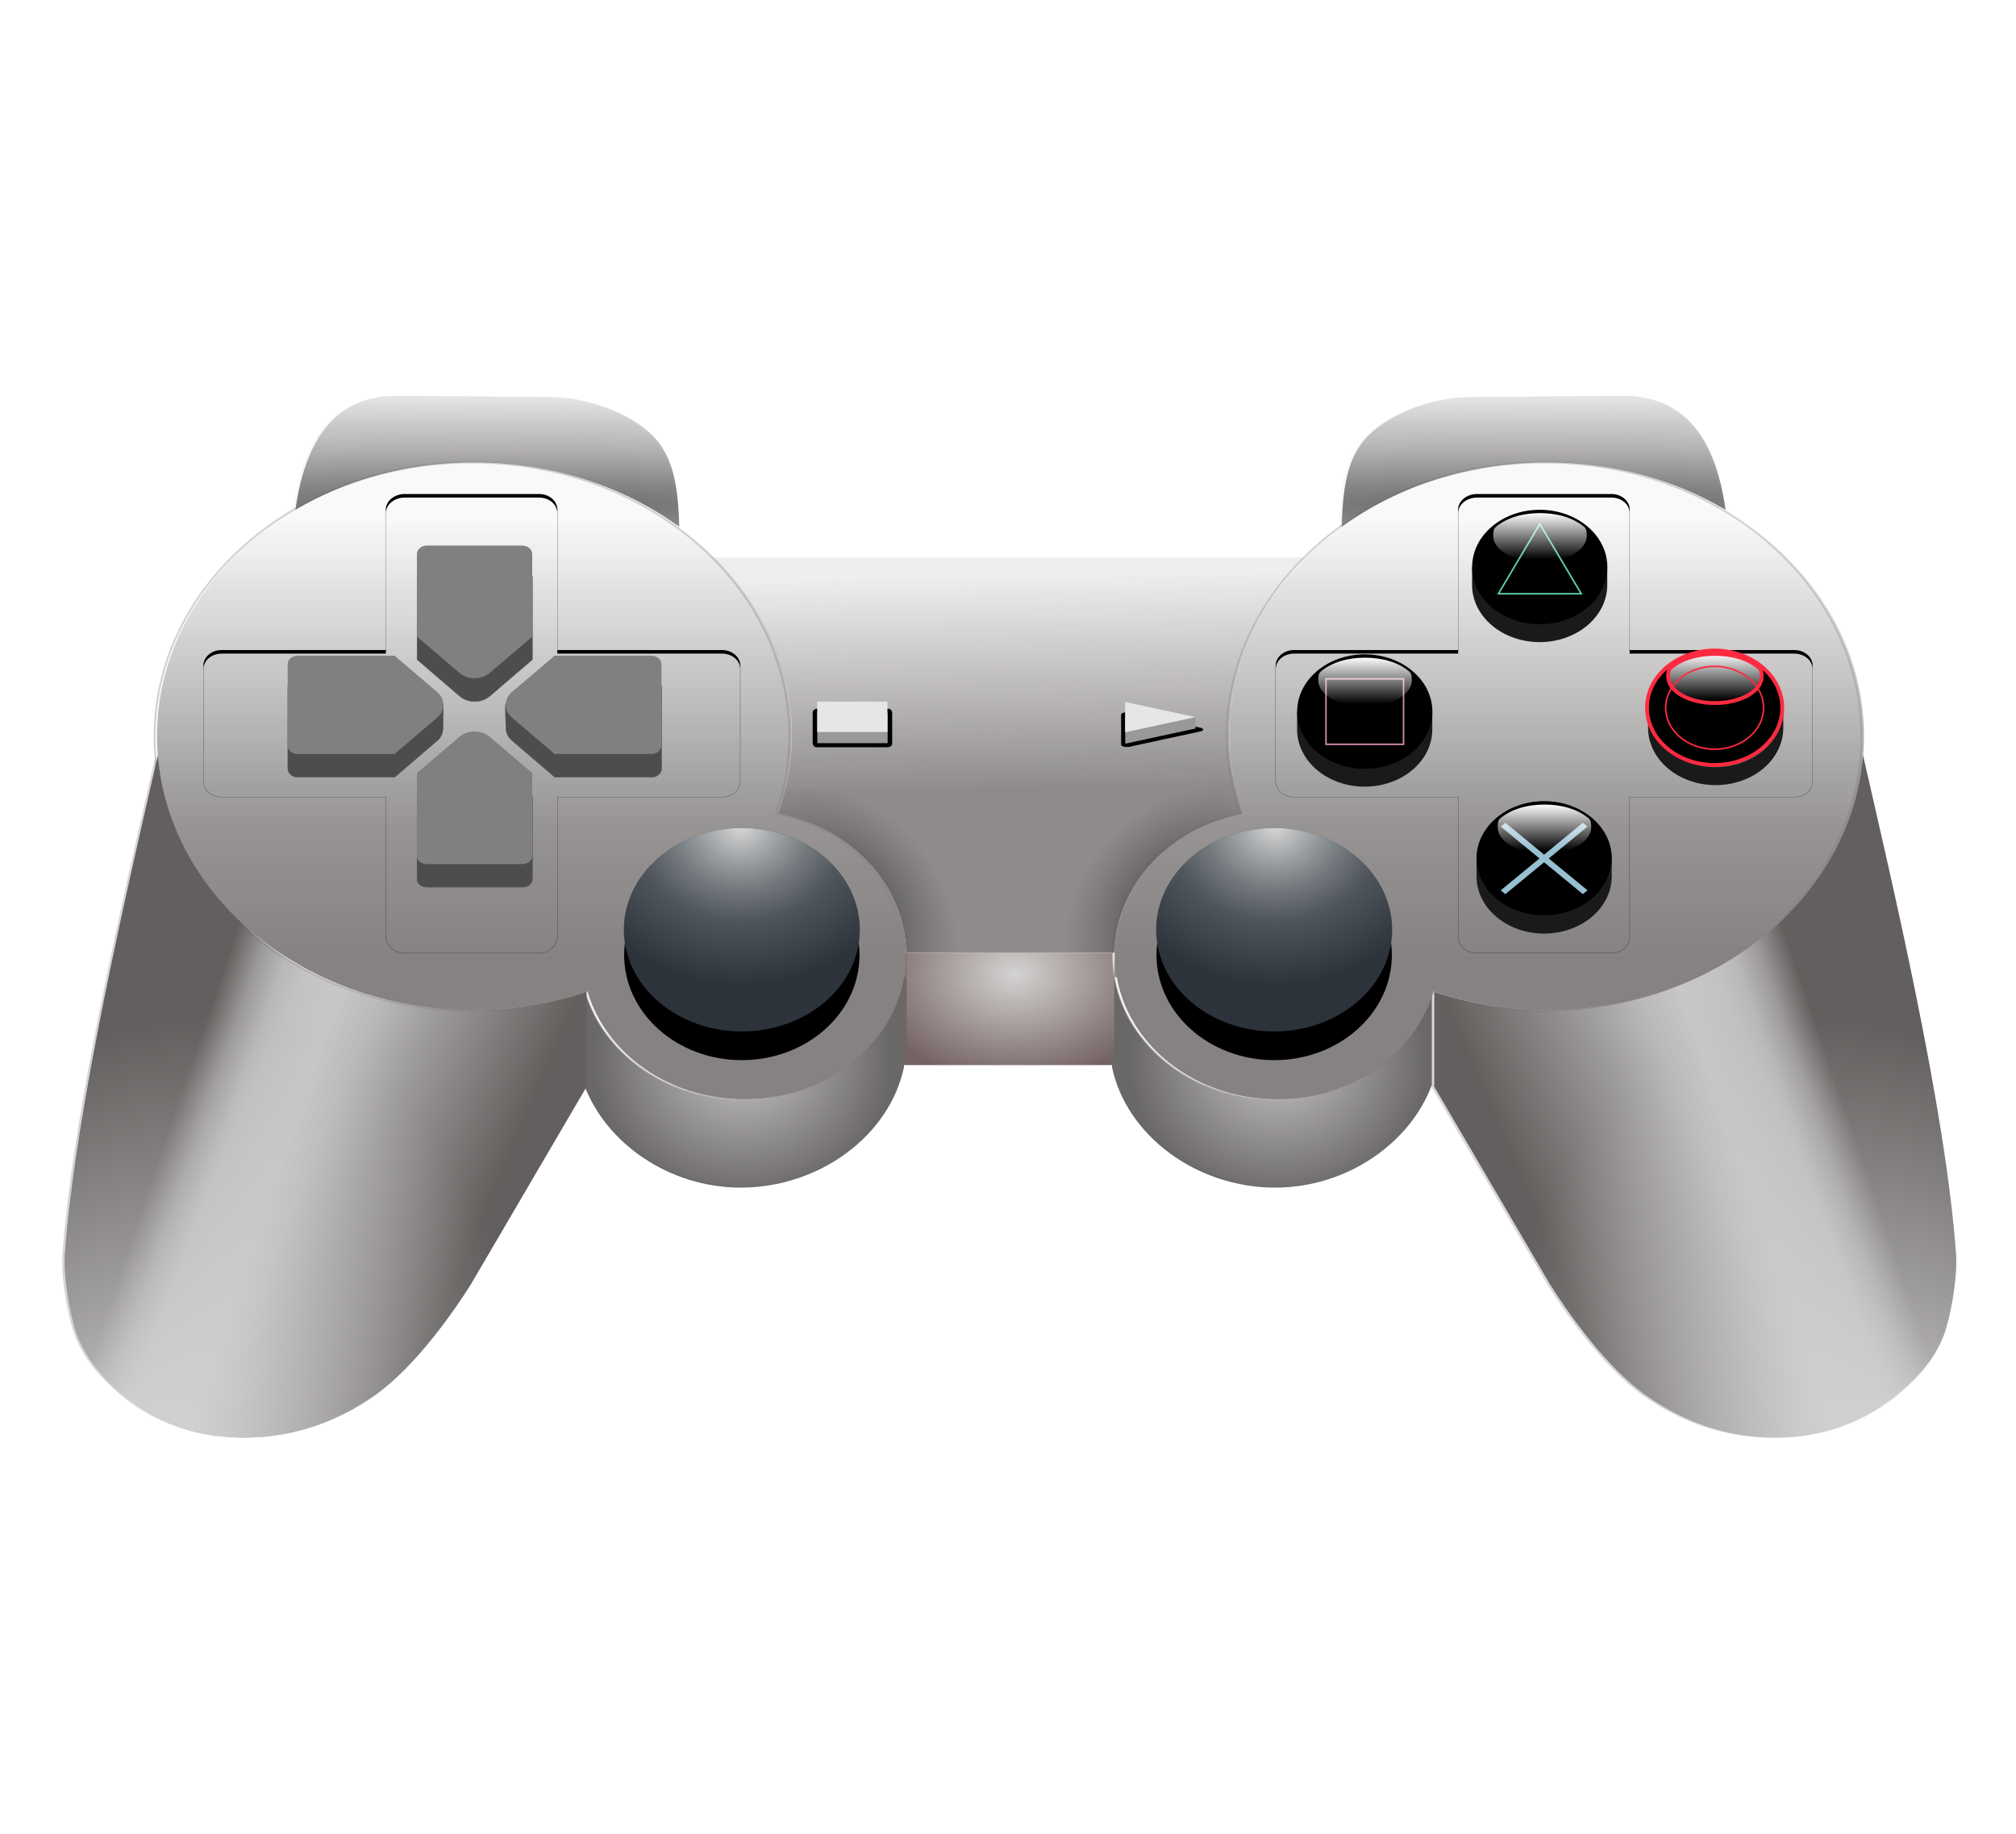 <svg width="530" height="482" viewBox="0 0 530 482" fill="none" xmlns="http://www.w3.org/2000/svg">
<g id="console-controller2 1" clip-path="url(#clip0_3_99)">
<rect width="530" height="482" fill="white"/>
<g id="layer3">
<g id="g6525-5">
<path id="path3877-3-9-7" d="M45.038 179.786C49.074 181.964 180.713 239.543 180.713 239.543L123.217 337.679C119.342 343.872 108.885 359.234 97.993 366.9C87.177 374.512 74.939 378.36 61.59 377.885C49.182 377.444 38.182 372.782 29.417 364.627C24.921 360.444 20.797 355.283 18.981 349.037C17.184 342.861 16.078 334.584 16.404 329.958C19.721 282.873 40.492 203.083 45.037 179.789L45.038 179.786Z" fill="#D6D5D4"/>
<path id="path3877-2-9" d="M484.979 179.786C480.943 181.964 349.303 239.543 349.303 239.543L406.8 337.679C410.675 343.872 421.132 359.234 432.024 366.9C442.839 374.512 455.077 378.36 468.426 377.885C480.834 377.444 491.834 372.782 500.6 364.627C505.095 360.444 509.219 355.283 511.036 349.037C512.833 342.861 513.939 334.584 513.613 329.958C510.295 282.873 489.525 203.083 484.98 179.789L484.979 179.786Z" fill="#D6D5D4"/>
<path id="rect3880-1-1" d="M97.615 146.577V256.936H260.565H269.451H432.401V146.577H269.451H260.565H97.615Z" fill="#EFEEEE"/>
<path id="rect3893-2-7" d="M385.521 104.44L425.778 104.077C445.544 103.898 451.813 119.965 453.613 139.095C374.945 139.095 398.029 139.277 352.035 139.277C352.266 126.834 353.985 118.695 360.534 113.244C367.569 107.388 377.967 104.508 385.522 104.44H385.521Z" fill="#F8F8F8"/>
<path id="rect3893-0-4-4" d="M144.487 104.44L104.23 104.077C84.463 103.898 78.195 119.965 76.395 139.095C155.063 139.095 131.979 139.277 177.973 139.277C177.742 126.834 176.022 118.695 169.474 113.244C162.439 107.388 152.042 104.508 144.486 104.44H144.487Z" fill="#F8F8F8"/>
<path id="rect3963-8-3" d="M210.646 250.471V279.97H260.561H269.447H319.362V250.471H269.447H260.561H210.646Z" fill="#746362"/>
<path id="path3065-7-8-8-9" d="M292.324 250.301C292.345 255.582 292.365 274.865 292.365 280.614C296.197 298.53 314.56 312.176 335.262 312.176C353.982 312.176 370.717 300.564 376.418 285.187V250.055C340.872 250.07 307.174 250.303 292.326 250.301L292.324 250.301Z" fill="#6A6867"/>
<path id="path3065-7-8-7-1-6" d="M237.676 250.301C237.655 255.582 237.634 274.865 237.634 280.614C233.803 298.53 215.44 312.176 194.737 312.176C176.018 312.176 159.282 300.564 153.582 285.187V250.055C189.128 250.07 222.826 250.303 237.674 250.301L237.676 250.301Z" fill="#6A6867"/>
<path id="path3065-4-7-5" d="M124.003 121.562C77.931 121.562 40.632 153.844 40.632 193.606C40.632 233.367 77.93 265.65 124.003 265.65C134.504 265.65 144.542 263.77 153.797 260.714C158.585 277.025 175.19 289.038 194.959 289.038C218.468 289.038 237.558 272.068 237.558 251.076C237.558 232.838 223.168 217.621 203.975 213.938C206.182 207.474 207.503 200.687 207.503 193.606C207.503 153.845 170.074 121.562 124.003 121.562H124.003ZM405.997 121.562C359.924 121.562 322.497 153.844 322.497 193.606C322.497 200.687 323.818 207.474 326.025 213.938C306.832 217.621 292.442 232.838 292.442 251.076C292.442 272.068 311.532 289.038 335.041 289.038C354.81 289.038 371.414 277.025 376.203 260.714C385.458 263.77 395.496 265.65 405.996 265.65C452.069 265.65 489.368 233.367 489.368 193.606C489.368 153.844 452.07 121.562 405.996 121.562H405.997Z" fill="#F9F9F9" stroke="#7D7D7D" stroke-opacity="0.328" stroke-width="0.502"/>
</g>
</g>
<g id="layer1">
<g id="g6476">
<path id="rect3963-1-8" d="M238.332 250.394C238.312 255.657 238.331 273.814 238.332 279.93H261.235H270.034H292.936C292.937 273.813 292.957 255.656 292.936 250.394H270.034H261.235H238.332ZM235.356 264.515C234.96 265.433 234.535 266.34 234.062 267.222C234.531 266.338 234.963 265.435 235.356 264.515ZM234.062 267.222C233.404 268.45 232.659 269.601 231.863 270.752C232.649 269.603 233.413 268.446 234.062 267.222ZM231.863 270.752C231.066 271.903 230.2 273.099 229.275 274.164C230.229 273.063 231.046 271.944 231.863 270.752ZM229.275 274.164C228.349 275.23 227.343 276.252 226.299 277.224C227.357 276.241 228.338 275.244 229.275 274.164ZM226.299 277.224C225.254 278.196 224.217 279.061 223.064 279.931C224.179 279.087 225.286 278.164 226.299 277.224Z" fill="url(#paint0_radial_3_99)"/>
<path id="rect3880-9-7" d="M187.759 146.489C200.413 159.119 208.203 175.572 208.203 193.559C208.203 200.64 206.787 207.453 204.58 213.917C223.773 217.601 238.222 232.747 238.222 250.985C238.222 252.996 237.913 254.943 237.576 256.869H238.352C238.353 254.74 238.348 251.55 238.352 250.397H261.255H270.053H292.956C292.96 251.55 292.955 254.739 292.956 256.869H293.732C293.395 254.943 293.085 252.996 293.085 250.985C293.085 232.747 307.535 217.601 326.728 213.917C324.521 207.453 323.105 200.64 323.105 193.559C323.105 175.572 330.895 159.119 343.549 146.489H270.053H261.254H187.758H187.759Z" fill="url(#paint1_linear_3_99)"/>
<path id="rect3893-5-4" d="M426.358 104.001L386.116 104.354C378.561 104.422 368.178 107.324 361.143 113.18C354.724 118.524 353.018 126.449 352.733 138.481C367.282 127.859 386.165 121.535 406.689 121.535C424.136 121.535 440.278 126.097 453.66 134.009C451.227 117.188 444.354 103.84 426.358 104.001Z" fill="url(#paint2_radial_3_99)"/>
<path id="rect3893-5-2-5" d="M104.946 104.001C86.95 103.839 80.078 117.188 77.644 134.009C91.025 126.097 107.167 121.535 124.615 121.535C145.14 121.535 164.023 127.859 178.571 138.481C178.286 126.449 176.58 118.524 170.161 113.18C163.126 107.324 152.743 104.422 145.188 104.354L104.946 104.001Z" fill="url(#paint3_radial_3_99)"/>
<path id="rect7331-8" d="M207.278 183.904C207.769 187.064 208.183 190.279 208.183 193.554C208.183 200.635 206.767 207.448 204.56 213.911C223.547 217.555 237.898 232.414 238.203 250.391H260.2V183.905H207.279L207.278 183.904Z" fill="url(#paint4_radial_3_99)"/>
<path id="rect7331-3-2" d="M271.333 183.904V250.39H293.071C293.376 232.413 307.727 217.555 326.714 213.911C324.507 207.447 323.091 200.634 323.091 193.553C323.091 190.278 323.505 187.063 323.997 183.904H271.332L271.333 183.904Z" fill="url(#paint5_radial_3_99)"/>
<path id="path3065-7-8-5-1" d="M292.947 250.273C292.968 255.554 292.947 274.767 292.947 280.516C296.779 298.432 315.205 312.053 335.906 312.053C354.626 312.053 371.353 300.482 377.053 285.106V260.747C376.965 260.718 376.883 260.659 376.795 260.629C372.006 276.941 355.417 288.989 335.647 288.989C312.138 288.989 293.077 271.971 293.077 250.979C293.077 250.743 293.073 250.507 293.077 250.273H292.948L292.947 250.273Z" fill="url(#paint6_radial_3_99)"/>
<path id="path3065-4-2-7" d="M124.66 121.482C78.587 121.482 41.288 153.764 41.288 193.525C41.288 233.287 78.586 265.569 124.66 265.569C135.16 265.569 145.198 263.689 154.453 260.633C159.241 276.945 175.846 288.957 195.615 288.957C219.124 288.957 238.214 271.988 238.214 250.996C238.214 232.758 223.824 217.541 204.631 213.858C206.838 207.393 208.159 200.606 208.159 193.525C208.159 153.764 170.731 121.482 124.659 121.482H124.66ZM406.653 121.482C360.58 121.482 323.153 153.764 323.153 193.525C323.153 200.606 324.474 207.394 326.681 213.858C307.488 217.541 293.098 232.758 293.098 250.996C293.098 271.988 312.188 288.957 335.697 288.957C355.466 288.957 372.071 276.945 376.859 260.633C386.114 263.69 396.152 265.569 406.652 265.569C452.725 265.569 490.024 233.287 490.024 193.525C490.024 153.764 452.726 121.482 406.652 121.482H406.653Z" fill="url(#paint7_linear_3_99)"/>
<g id="g6050">
<path id="path5968" d="M41.512 198.489C33.847 232.047 19.756 291.488 17.056 329.815C16.73 334.441 17.848 342.82 19.644 348.996C21.461 355.241 25.5 360.347 29.996 364.529C38.761 372.685 49.807 377.385 62.215 377.826C75.564 378.301 87.759 374.377 98.575 366.765C109.466 359.099 119.931 343.775 123.807 337.581L154.344 285.45C154.299 285.332 154.258 285.215 154.214 285.097V260.738C145.031 263.743 134.983 265.563 124.583 265.563C80.465 265.563 44.487 235.915 41.514 198.489L41.512 198.489Z" fill="url(#paint8_linear_3_99)"/>
<path id="path5970" d="M41.512 198.489C33.847 232.047 19.756 291.488 17.056 329.815C16.73 334.441 17.848 342.82 19.644 348.996C21.461 355.241 25.5 360.347 29.996 364.529C38.761 372.685 49.807 377.385 62.215 377.826C75.564 378.301 87.759 374.377 98.575 366.765C109.466 359.099 119.931 343.775 123.807 337.581L154.344 285.45C154.299 285.332 154.258 285.215 154.214 285.097V260.738C145.031 263.743 134.983 265.563 124.583 265.563C80.465 265.563 44.487 235.915 41.514 198.489L41.512 198.489Z" fill="url(#paint9_linear_3_99)"/>
<path id="path5972" d="M41.512 198.489C33.847 232.047 19.756 291.488 17.056 329.815C16.73 334.441 17.848 342.82 19.644 348.996C21.461 355.241 25.5 360.347 29.996 364.529C38.761 372.685 49.807 377.385 62.215 377.826C75.564 378.301 87.759 374.377 98.575 366.765C109.466 359.099 119.931 343.775 123.807 337.581L154.344 285.45C154.299 285.332 154.258 285.215 154.214 285.097V260.738C145.031 263.743 134.983 265.563 124.583 265.563C80.465 265.563 44.487 235.915 41.514 198.489L41.512 198.489Z" fill="url(#paint10_radial_3_99)"/>
</g>
<path id="path3065-7-8-5-7-1" d="M238.208 250.273C238.212 250.508 238.208 250.744 238.208 250.979C238.208 271.971 219.146 288.99 195.638 288.99C175.869 288.99 159.279 276.941 154.491 260.63C154.402 260.659 154.321 260.719 154.232 260.748V285.106C159.933 300.483 176.66 312.054 195.379 312.054C216.08 312.054 234.507 298.433 238.338 280.517C238.338 274.767 238.318 255.555 238.338 250.274H238.209L238.208 250.273Z" fill="url(#paint11_radial_3_99)"/>
<g id="g6055">
<path id="path6057" d="M489.78 198.489C497.445 232.047 511.535 291.488 514.235 329.815C514.561 334.441 513.444 342.82 511.647 348.996C509.831 355.241 505.791 360.347 501.296 364.529C492.53 372.685 481.484 377.385 469.077 377.826C455.728 378.301 443.532 374.377 432.717 366.765C421.825 359.099 411.36 343.775 407.485 337.581L376.948 285.45C376.993 285.332 377.033 285.215 377.077 285.097V260.738C386.26 263.743 396.309 265.563 406.708 265.563C450.827 265.563 486.805 235.915 489.778 198.489L489.78 198.489Z" fill="url(#paint12_linear_3_99)"/>
<path id="path6059" d="M489.78 198.489C497.445 232.047 511.535 291.488 514.235 329.815C514.561 334.441 513.444 342.82 511.647 348.996C509.831 355.241 505.791 360.347 501.296 364.529C492.53 372.685 481.484 377.385 469.077 377.826C455.728 378.301 443.532 374.377 432.717 366.765C421.825 359.099 411.36 343.775 407.485 337.581L376.948 285.45C376.993 285.332 377.033 285.215 377.077 285.097V260.738C386.26 263.743 396.309 265.563 406.708 265.563C450.827 265.563 486.805 235.915 489.778 198.489L489.78 198.489Z" fill="url(#paint13_linear_3_99)"/>
<path id="path6061" d="M489.78 198.489C497.445 232.047 511.535 291.488 514.235 329.815C514.561 334.441 513.444 342.82 511.647 348.996C509.831 355.241 505.791 360.347 501.296 364.529C492.53 372.685 481.484 377.385 469.077 377.826C455.728 378.301 443.532 374.377 432.717 366.765C421.825 359.099 411.36 343.775 407.485 337.581L376.948 285.45C376.993 285.332 377.033 285.215 377.077 285.097V260.738C386.26 263.743 396.309 265.563 406.708 265.563C450.827 265.563 486.805 235.915 489.778 198.489L489.78 198.489Z" fill="url(#paint14_radial_3_99)"/>
</g>
</g>
</g>
<g id="layer2">
<g id="g5453">
<path id="path3065-7-9-3" d="M365.91 251.047C365.91 266.302 352.06 278.669 334.974 278.669C317.889 278.669 304.039 266.302 304.039 251.047C304.039 235.791 317.889 223.424 334.974 223.424C352.06 223.424 365.91 235.791 365.91 251.047Z" fill="black"/>
<path id="path3065-7-6-0" d="M365.992 244.382C365.992 251.475 362.723 258.277 356.906 263.293C351.088 268.308 343.198 271.126 334.971 271.126C326.743 271.126 318.853 268.308 313.036 263.293C307.218 258.277 303.95 251.475 303.95 244.382C303.95 237.29 307.218 230.487 313.036 225.472C318.853 220.457 326.743 217.639 334.971 217.639C343.198 217.639 351.088 220.457 356.906 225.472C362.723 230.487 365.992 237.29 365.992 244.382Z" fill="#2C333B"/>
<path id="path3065-7-6-8-9" d="M365.992 244.382C365.992 251.475 362.723 258.277 356.906 263.293C351.088 268.308 343.198 271.126 334.971 271.126C326.743 271.126 318.853 268.308 313.036 263.293C307.218 258.277 303.95 251.475 303.95 244.382C303.95 237.29 307.218 230.487 313.036 225.472C318.853 220.457 326.743 217.639 334.971 217.639C343.198 217.639 351.088 220.457 356.906 225.472C362.723 230.487 365.992 237.29 365.992 244.382Z" fill="url(#paint15_radial_3_99)"/>
<g id="joystick">
<path id="path3065-7-9-0-1" d="M164.088 251.047C164.088 266.302 177.938 278.669 195.023 278.669C212.108 278.669 225.958 266.302 225.958 251.047C225.958 235.791 212.108 223.424 195.023 223.424C177.938 223.424 164.088 235.791 164.088 251.047Z" fill="black"/>
<path id="path3065-7-6-7-5" d="M164.006 244.382C164.006 251.475 167.274 258.277 173.092 263.293C178.909 268.308 186.799 271.126 195.027 271.126C203.254 271.126 211.144 268.308 216.962 263.293C222.779 258.277 226.048 251.475 226.048 244.382C226.048 237.29 222.779 230.487 216.962 225.472C211.144 220.457 203.254 217.639 195.027 217.639C186.799 217.639 178.909 220.457 173.092 225.472C167.274 230.487 164.006 237.29 164.006 244.382Z" fill="#2C333B"/>
<path id="path3065-7-6-8-5-0" d="M164.006 244.382C164.006 251.475 167.274 258.277 173.092 263.293C178.909 268.308 186.799 271.126 195.027 271.126C203.254 271.126 211.144 268.308 216.962 263.293C222.779 258.277 226.048 251.475 226.048 244.382C226.048 237.29 222.779 230.487 216.962 225.472C211.144 220.457 203.254 217.639 195.027 217.639C186.799 217.639 178.909 220.457 173.092 225.472C167.274 230.487 164.006 237.29 164.006 244.382Z" fill="url(#paint16_radial_3_99)"/>
</g>
<path id="rect6258-8" d="M106.405 130.087C103.7 130.087 101.439 131.903 101.439 134.209V171.086H58.319C55.614 171.086 53.484 172.901 53.484 175.208V205.399C53.484 207.706 55.614 209.522 58.319 209.522H101.439V246.286C101.439 248.592 103.7 250.52 106.405 250.52H141.686C144.391 250.52 146.521 248.592 146.521 246.286V209.522H189.774C192.479 209.522 194.609 207.706 194.609 205.399V175.208C194.609 172.902 192.479 171.086 189.774 171.086H146.521V134.209C146.521 131.903 144.391 130.087 141.686 130.087H106.405Z" stroke="black" stroke-width="0.05"/>
<path id="rect6258-1-9" d="M388.307 130.087C385.601 130.087 383.339 131.903 383.339 134.209V171.085H340.202C337.497 171.085 335.366 172.901 335.366 175.207V205.398C335.366 207.704 337.497 209.52 340.202 209.52H383.339V246.284C383.339 248.59 385.601 250.517 388.307 250.517H423.6C426.305 250.517 428.436 248.59 428.436 246.284V209.52H471.702C474.407 209.52 476.538 207.704 476.538 205.398V175.207C476.538 172.901 474.407 171.085 471.702 171.085H428.436V134.209C428.436 131.903 426.306 130.087 423.6 130.087H388.307V130.087Z" stroke="black" stroke-width="0.05"/>
<path id="rect6258-9-2" d="M106.405 129.85C103.7 129.85 101.439 131.657 101.439 133.964V134.904C101.439 132.598 103.7 130.79 106.405 130.79H141.686C144.391 130.79 146.521 132.598 146.521 134.904V133.964C146.521 131.657 144.391 129.85 141.686 129.85H106.405ZM58.315 170.865C55.61 170.865 53.48 172.673 53.48 174.979V175.919C53.48 173.613 55.61 171.805 58.315 171.805H101.436V170.865H58.315ZM146.519 170.865V171.805H189.772C192.477 171.805 194.607 173.613 194.607 175.919V174.979C194.607 172.673 192.477 170.865 189.772 170.865H146.519Z" fill="black"/>
<path id="rect6258-9-9-9" d="M388.315 129.85C385.61 129.85 383.349 131.657 383.349 133.964V134.904C383.349 132.598 385.61 130.79 388.315 130.79H423.597C426.302 130.79 428.432 132.598 428.432 134.904V133.964C428.432 131.657 426.302 129.85 423.597 129.85H388.315ZM340.226 170.865C337.521 170.865 335.391 172.673 335.391 174.979V175.919C335.391 173.613 337.521 171.805 340.226 171.805H383.346V170.865H340.226ZM428.429 170.865V171.805H471.682C474.387 171.805 476.517 173.613 476.517 175.919V174.979C476.517 172.673 474.387 170.865 471.682 170.865H428.429Z" fill="black"/>
<g id="movement-btn">
<path id="rect7548-1-3-0-9" d="M112.259 149.525C110.826 149.525 109.646 150.537 109.646 151.758V173.383L120.884 183.021C123.024 184.844 126.584 184.844 128.724 183.021L139.962 173.383V151.758C139.962 150.537 138.782 149.525 137.349 149.525H112.259ZM78.284 178.437C76.851 178.437 75.671 179.449 75.671 180.67V202.06C75.671 203.281 76.851 204.293 78.284 204.293H103.766L115.004 194.656C115.93 193.867 116.317 192.881 116.441 191.835L116.572 185.019H111.475L103.766 178.437L78.284 178.437ZM145.843 178.437L138.133 185.019H132.906C132.821 187.201 132.961 189.876 133.036 191.835C133.161 192.881 133.678 193.867 134.604 194.656L145.842 204.293H171.323C172.757 204.293 173.937 203.282 173.937 202.06V180.67C173.937 179.449 172.757 178.437 171.323 178.437L145.843 178.437ZM124.804 198.417C123.399 198.417 121.954 198.798 120.884 199.71L109.646 209.229V231.09C109.646 232.311 110.826 233.205 112.259 233.205H137.349C138.782 233.205 139.962 232.311 139.962 231.09V209.229L128.724 199.71C127.654 198.798 126.209 198.417 124.804 198.417H124.804Z" fill="#4D4D4D" stroke="#4D4D4D" stroke-width="0.1"/>
<path id="rect7548-1-3-9" d="M112.218 143.41C110.785 143.41 109.605 144.416 109.605 145.637V167.349L120.843 176.925C122.983 178.749 126.543 178.749 128.683 176.925L139.921 167.349V145.637C139.921 144.416 138.741 143.41 137.307 143.41H112.218H112.218ZM78.243 172.36C76.81 172.36 75.629 173.365 75.629 174.587V195.965C75.629 197.186 76.81 198.192 78.243 198.192H103.724L114.962 188.616C117.103 186.792 117.103 183.759 114.962 181.936L103.724 172.36H78.243V172.36ZM145.801 172.36L134.564 181.935C132.423 183.759 132.423 186.792 134.564 188.616L145.801 198.192H171.283C172.716 198.192 173.896 197.186 173.896 195.965V174.586C173.896 173.365 172.716 172.36 171.283 172.36H145.801V172.36ZM124.763 192.291C123.358 192.291 121.913 192.715 120.843 193.627L109.605 203.202V225.026C109.605 226.247 110.785 227.142 112.218 227.142H137.307C138.741 227.142 139.921 226.247 139.921 225.026V203.202L128.683 193.627C127.613 192.715 126.168 192.291 124.763 192.291H124.763Z" fill="#808080"/>
</g>
<g id="triangle-btn">
<path id="path7918-5-3" d="M404.771 138.7C396.904 138.7 390.384 143.046 388.045 149.042H387V153.743C387 162.051 394.957 168.786 404.772 168.786C414.586 168.786 422.543 162.051 422.543 153.743V149.042H421.498C419.159 143.045 412.639 138.7 404.772 138.7H404.771Z" fill="#1A1A1A"/>
<path id="path7918-7-2" d="M422.564 149.044C422.564 157.352 414.607 164.087 404.792 164.087C394.977 164.087 387.021 157.352 387.021 149.044C387.021 140.735 394.977 134 404.792 134C414.607 134 422.564 140.735 422.564 149.044Z" fill="black"/>
<path id="path8126-5" d="M415.708 156.081H404.812H393.916L399.364 146.903L404.812 137.725L410.26 146.903L415.708 156.081Z" stroke="#5DD1AF" stroke-width="0.414"/>
<path id="path7918-71-7" d="M404.858 134.877C400.402 134.877 396.166 136.04 393.229 138.521C392.55 139.094 392.575 140.054 392.575 140.871C392.575 144.707 398.075 147.805 404.858 147.805C411.642 147.805 417.142 144.707 417.142 140.871C417.142 140.054 417.166 139.094 416.488 138.521C413.551 136.04 409.314 134.877 404.858 134.877H404.858Z" fill="url(#paint17_linear_3_99)"/>
</g>
<g id="square-btn">
<path id="path7918-5-4-7-8" d="M358.771 176.696C350.904 176.696 344.384 181.042 342.045 187.038H341V191.739C341 200.048 348.957 206.783 358.772 206.783C368.586 206.783 376.543 200.048 376.543 191.739V187.038H375.498C373.159 181.042 366.639 176.696 358.772 176.696H358.771Z" fill="#1A1A1A"/>
<path id="path7918-7-3-96" d="M376.564 187.044C376.564 195.352 368.607 202.087 358.792 202.087C348.977 202.087 341.021 195.352 341.021 187.044C341.021 178.735 348.977 172 358.792 172C368.607 172 376.564 178.735 376.564 187.044Z" fill="black"/>
<path id="rect8286-3" d="M368.987 178.432H348.594V195.649H368.987V178.432Z" stroke="#CA8AAB" stroke-width="0.414"/>
<path id="path7918-71-1-2" d="M358.858 172.877C354.402 172.877 350.166 174.04 347.229 176.521C346.55 177.094 346.575 178.054 346.575 178.871C346.575 182.707 352.075 185.805 358.858 185.805C365.642 185.805 371.142 182.707 371.142 178.871C371.142 178.054 371.167 177.094 370.488 176.521C367.551 174.04 363.314 172.877 358.858 172.877H358.858Z" fill="url(#paint18_linear_3_99)"/>
</g>
<g id="cross-btn">
<path id="path7918-5-4-6" d="M405.946 215.311C398.078 215.311 391.558 219.657 389.22 225.653H388.174V230.354C388.174 238.663 396.131 245.398 405.946 245.398C415.761 245.398 423.717 238.663 423.717 230.354V225.653H422.672C420.333 219.657 413.813 215.311 405.946 215.311H405.946Z" fill="#1A1A1A"/>
<path id="path7918-8-0" d="M423.738 225.655C423.738 233.964 415.781 240.699 405.966 240.699C396.151 240.699 388.195 233.964 388.195 225.655C388.195 217.347 396.151 210.611 405.966 210.611C415.781 210.611 423.738 217.347 423.738 225.655Z" fill="#4D4D4D"/>
<g id="g8132-5-6-3">
<path id="path7918-7-3-9-1" d="M423.721 225.654C423.721 233.962 415.764 240.697 405.949 240.697C396.134 240.697 388.177 233.962 388.177 225.654C388.177 217.346 396.134 210.61 405.949 210.61C415.764 210.61 423.721 217.346 423.721 225.654Z" fill="black"/>
</g>
<g id="g8485-8">
<path id="rect8445-3" d="M417.349 234.035L395.753 216.27L394.534 217.273L416.131 235.037L417.349 234.035Z" fill="#97C0D2"/>
<path id="rect8445-1-3" d="M395.753 235.037L417.349 217.273L416.131 216.27L394.534 234.035L395.753 235.037Z" fill="#97C0D2"/>
</g>
</g>
<path id="path7918-71-1-0-9" d="M406.033 211.489C401.576 211.489 397.34 212.652 394.403 215.132C393.724 215.705 393.749 216.665 393.749 217.483C393.749 221.318 399.249 224.417 406.033 224.417C412.817 224.417 418.316 221.318 418.316 217.483C418.316 216.665 418.341 215.705 417.662 215.132C414.725 212.652 410.488 211.489 406.033 211.489H406.033Z" fill="url(#paint19_linear_3_99)"/>
<g id="circle-btn">
<path id="path7918-5-4-7-3-7" d="M451.045 176.288C443.178 176.288 436.658 180.634 434.319 186.63H433.274V191.331C433.274 199.64 441.23 206.375 451.045 206.375C460.86 206.375 468.817 199.64 468.817 191.331V186.63H467.772C465.433 180.634 458.913 176.288 451.046 176.288H451.045Z" fill="#1A1A1A"/>
<path id="path7918-8-3-2-44" d="M468.809 186.636C468.809 194.944 460.852 201.679 451.037 201.679C441.222 201.679 433.265 194.944 433.265 186.636C433.265 178.327 441.222 171.592 451.037 171.592C460.852 171.592 468.809 178.327 468.809 186.636Z" fill="#4D4D4D"/>
<g id="g8399-9">
<g id="g8132-5-7-5">
<path id="path7918-7-3-4-08" d="M468.542 186.043C468.542 194.351 460.586 201.086 450.771 201.086C440.956 201.086 433 194.351 433 186.043C433 177.735 440.956 171 450.771 171C460.586 171 468.542 177.735 468.542 186.043Z" fill="black" stroke="#FD2A40" stroke-width="1.004"/>
</g>
<path id="path7918-71-1-1-79" d="M450.844 171.879C446.389 171.879 442.152 173.041 439.215 175.522C438.536 176.095 438.562 177.055 438.562 177.872C438.562 181.708 444.061 184.806 450.844 184.806C457.628 184.806 463.127 181.708 463.127 177.872C463.127 177.055 463.153 176.095 462.474 175.522C459.537 173.041 455.3 171.879 450.845 171.879H450.844Z" fill="url(#paint20_linear_3_99)" stroke="#FD2A40" stroke-width="1.004"/>
<path id="path7918-7-3-4-3-0" d="M463.631 186.044C463.631 192.059 457.871 196.936 450.765 196.936C443.659 196.936 437.899 192.059 437.899 186.044C437.899 180.029 443.659 175.153 450.765 175.153C457.871 175.153 463.631 180.029 463.631 186.044Z" stroke="#FD2A40" stroke-width="0.414"/>
</g>
</g>
<g id="g3612-82">
<path id="path3594-3" d="M214.43 186.311C214.383 186.347 214.339 186.387 214.299 186.429C214.153 186.483 214.02 186.563 213.908 186.664C213.779 186.799 213.689 186.96 213.646 187.134C213.637 187.212 213.637 187.291 213.646 187.369V195.361C213.65 195.524 213.694 195.685 213.777 195.831C213.837 195.963 213.926 196.083 214.038 196.183C214.188 196.299 214.368 196.38 214.561 196.419C214.648 196.427 214.735 196.427 214.822 196.419H233.378C233.56 196.415 233.739 196.375 233.901 196.301C234.047 196.247 234.18 196.167 234.293 196.066C234.421 195.931 234.511 195.769 234.554 195.596C234.563 195.518 234.563 195.439 234.554 195.361V187.369C234.55 187.205 234.506 187.045 234.423 186.899C234.363 186.767 234.274 186.647 234.162 186.546C234.012 186.43 233.832 186.35 233.639 186.311C233.552 186.303 233.465 186.303 233.378 186.311H214.822C214.692 186.292 214.56 186.292 214.43 186.311H214.43Z" fill="black"/>
<path id="rect3472-7-5" d="M233.356 187.371H214.876V195.349H233.356V187.371Z" fill="#999999"/>
<path id="rect3472-8" d="M233.314 184.438H214.834V192.416H233.314V184.438Z" fill="#E6E6E6"/>
</g>
<g id="g3604-5">
<path id="path3596-3" d="M296.33 187.228C296.12 187.225 295.912 187.239 295.717 187.268C295.522 187.297 295.345 187.34 295.196 187.396C295.048 187.451 294.932 187.517 294.854 187.59C294.777 187.663 294.741 187.741 294.747 187.82V191.779V195.776C294.747 195.879 294.822 195.981 294.964 196.069C295.105 196.158 295.308 196.231 295.551 196.28C295.795 196.33 296.069 196.354 296.345 196.349C296.621 196.345 296.89 196.313 297.121 196.257L306.32 194.258L315.618 192.26C315.832 192.208 316.008 192.137 316.129 192.053C316.251 191.969 316.314 191.875 316.314 191.779C316.314 191.684 316.251 191.59 316.129 191.506C316.008 191.422 315.832 191.35 315.618 191.298L306.32 189.3L297.121 187.339C296.89 187.275 296.616 187.236 296.33 187.228V187.228Z" fill="black"/>
<g id="g3598-3">
<g id="g3536-2">
<path id="path3492-0-9" d="M314.284 191.495L305.051 193.49L295.817 195.484V191.495V187.507L305.051 189.501L314.284 191.495Z" fill="#999999"/>
<path id="rect3472-7-9-8" d="M314.291 188.508H295.81V191.489H314.291V188.508Z" fill="#999999"/>
</g>
<path id="path3492-6" d="M314.268 188.503L305.035 190.497L295.802 192.492V188.503V184.515L305.035 186.509L314.268 188.503Z" fill="#E6E6E6"/>
</g>
</g>
</g>
</g>
</g>
<defs>
<radialGradient id="paint0_radial_3_99" cx="0" cy="0" r="1" gradientUnits="userSpaceOnUse" gradientTransform="translate(266.852 256.021) scale(39.045 28.816)">
<stop stop-color="#D4D3D2"/>
<stop offset="1" stop-color="#D4D3D2" stop-opacity="0"/>
</radialGradient>
<linearGradient id="paint1_linear_3_99" x1="264.777" y1="207.146" x2="263.796" y2="151.31" gradientUnits="userSpaceOnUse">
<stop stop-color="#7E7A7A" stop-opacity="0.846"/>
<stop offset="1" stop-color="#7F7B7A" stop-opacity="0"/>
</linearGradient>
<radialGradient id="paint2_radial_3_99" cx="0" cy="0" r="1" gradientUnits="userSpaceOnUse" gradientTransform="translate(403.651 132.739) scale(436.354 33.483)">
<stop stop-color="#666666"/>
<stop offset="0.438" stop-color="#6D6A68" stop-opacity="0.498"/>
<stop offset="1" stop-color="#666666" stop-opacity="0"/>
</radialGradient>
<radialGradient id="paint3_radial_3_99" cx="0" cy="0" r="1" gradientUnits="userSpaceOnUse" gradientTransform="translate(127.67 132.739) rotate(-180) scale(436.354 33.483)">
<stop stop-color="#666666"/>
<stop offset="0.438" stop-color="#6D6A68" stop-opacity="0.498"/>
<stop offset="1" stop-color="#666666" stop-opacity="0"/>
</radialGradient>
<radialGradient id="paint4_radial_3_99" cx="0" cy="0" r="1" gradientUnits="userSpaceOnUse" gradientTransform="translate(220.338 239.09) rotate(-41.651) scale(27.299 36.004)">
<stop stop-color="#333333"/>
<stop offset="1" stop-color="#4D4D4D" stop-opacity="0"/>
</radialGradient>
<radialGradient id="paint5_radial_3_99" cx="0" cy="0" r="1" gradientUnits="userSpaceOnUse" gradientTransform="translate(311.231 239.09) rotate(-138.349) scale(27.299 36.004)">
<stop stop-color="#333333"/>
<stop offset="1" stop-color="#4D4D4D" stop-opacity="0"/>
</radialGradient>
<radialGradient id="paint6_radial_3_99" cx="0" cy="0" r="1" gradientUnits="userSpaceOnUse" gradientTransform="translate(336.156 278.95) rotate(90) scale(36.019 39.185)">
<stop stop-color="#C5C3C2"/>
<stop offset="1" stop-color="#C5C3C2" stop-opacity="0"/>
</radialGradient>
<linearGradient id="paint7_linear_3_99" x1="265.409" y1="251.745" x2="265.409" y2="136.26" gradientUnits="userSpaceOnUse">
<stop stop-color="#858281"/>
<stop offset="0.3" stop-color="#858281" stop-opacity="0.846"/>
<stop offset="1" stop-color="#858281" stop-opacity="0"/>
</linearGradient>
<linearGradient id="paint8_linear_3_99" x1="49.763" y1="280.833" x2="78.816" y2="290.784" gradientUnits="userSpaceOnUse">
<stop stop-color="#625F5E"/>
<stop offset="0.263" stop-color="#625F5E" stop-opacity="0.498"/>
<stop offset="0.477" stop-color="#625F5E" stop-opacity="0.247"/>
<stop offset="1" stop-color="#625F5E" stop-opacity="0"/>
</linearGradient>
<linearGradient id="paint9_linear_3_99" x1="127.656" y1="318.785" x2="64.514" y2="291.673" gradientUnits="userSpaceOnUse">
<stop stop-color="#625F5E"/>
<stop offset="0.473" stop-color="#625F5E" stop-opacity="0.498"/>
<stop offset="0.68" stop-color="#625F5E" stop-opacity="0.247"/>
<stop offset="1" stop-color="#625F5E" stop-opacity="0"/>
</linearGradient>
<radialGradient id="paint10_radial_3_99" cx="0" cy="0" r="1" gradientUnits="userSpaceOnUse" gradientTransform="translate(28.333 404.016) rotate(-157.228) scale(100.477 141.531)">
<stop stop-color="#D8D7D6"/>
<stop offset="1" stop-color="#D8D7D6" stop-opacity="0"/>
</radialGradient>
<radialGradient id="paint11_radial_3_99" cx="0" cy="0" r="1" gradientUnits="userSpaceOnUse" gradientTransform="translate(195.144 278.95) rotate(90) scale(36.019 39.185)">
<stop stop-color="#C5C3C2"/>
<stop offset="1" stop-color="#C5C3C2" stop-opacity="0"/>
</radialGradient>
<linearGradient id="paint12_linear_3_99" x1="481.528" y1="280.833" x2="452.475" y2="290.784" gradientUnits="userSpaceOnUse">
<stop stop-color="#625F5E"/>
<stop offset="0.263" stop-color="#625F5E" stop-opacity="0.498"/>
<stop offset="0.477" stop-color="#625F5E" stop-opacity="0.247"/>
<stop offset="1" stop-color="#625F5E" stop-opacity="0"/>
</linearGradient>
<linearGradient id="paint13_linear_3_99" x1="403.635" y1="318.785" x2="466.778" y2="291.673" gradientUnits="userSpaceOnUse">
<stop stop-color="#625F5E"/>
<stop offset="0.473" stop-color="#625F5E" stop-opacity="0.498"/>
<stop offset="0.68" stop-color="#625F5E" stop-opacity="0.247"/>
<stop offset="1" stop-color="#625F5E" stop-opacity="0"/>
</linearGradient>
<radialGradient id="paint14_radial_3_99" cx="0" cy="0" r="1" gradientUnits="userSpaceOnUse" gradientTransform="translate(502.959 404.016) rotate(-22.772) scale(100.477 141.531)">
<stop stop-color="#D8D7D6"/>
<stop offset="1" stop-color="#D8D7D6" stop-opacity="0"/>
</radialGradient>
<radialGradient id="paint15_radial_3_99" cx="0" cy="0" r="1" gradientUnits="userSpaceOnUse" gradientTransform="translate(335.253 217.575) rotate(180) scale(47.03 41.578)">
<stop stop-color="#D6D6D6"/>
<stop offset="0.396" stop-color="#B9BDBE" stop-opacity="0.498"/>
<stop offset="0.596" stop-color="#B9BDBE" stop-opacity="0.247"/>
<stop offset="1" stop-color="#B9BDBE" stop-opacity="0"/>
</radialGradient>
<radialGradient id="paint16_radial_3_99" cx="0" cy="0" r="1" gradientUnits="userSpaceOnUse" gradientTransform="translate(194.744 217.575) scale(47.03 41.578)">
<stop stop-color="#D6D6D6"/>
<stop offset="0.396" stop-color="#B9BDBE" stop-opacity="0.498"/>
<stop offset="0.596" stop-color="#B9BDBE" stop-opacity="0.247"/>
<stop offset="1" stop-color="#B9BDBE" stop-opacity="0"/>
</radialGradient>
<linearGradient id="paint17_linear_3_99" x1="405.147" y1="134.777" x2="405.147" y2="147.027" gradientUnits="userSpaceOnUse">
<stop stop-color="white"/>
<stop offset="1" stop-color="white" stop-opacity="0"/>
</linearGradient>
<linearGradient id="paint18_linear_3_99" x1="359.147" y1="172.773" x2="359.147" y2="185.023" gradientUnits="userSpaceOnUse">
<stop stop-color="white"/>
<stop offset="1" stop-color="white" stop-opacity="0"/>
</linearGradient>
<linearGradient id="paint19_linear_3_99" x1="406.321" y1="211.389" x2="406.321" y2="223.638" gradientUnits="userSpaceOnUse">
<stop stop-color="white"/>
<stop offset="1" stop-color="white" stop-opacity="0"/>
</linearGradient>
<linearGradient id="paint20_linear_3_99" x1="451.124" y1="171.777" x2="451.124" y2="184.026" gradientUnits="userSpaceOnUse">
<stop stop-color="white"/>
<stop offset="1" stop-color="white" stop-opacity="0"/>
</linearGradient>
<clipPath id="clip0_3_99">
<rect width="530" height="482" fill="white"/>
</clipPath>
</defs>
</svg>
